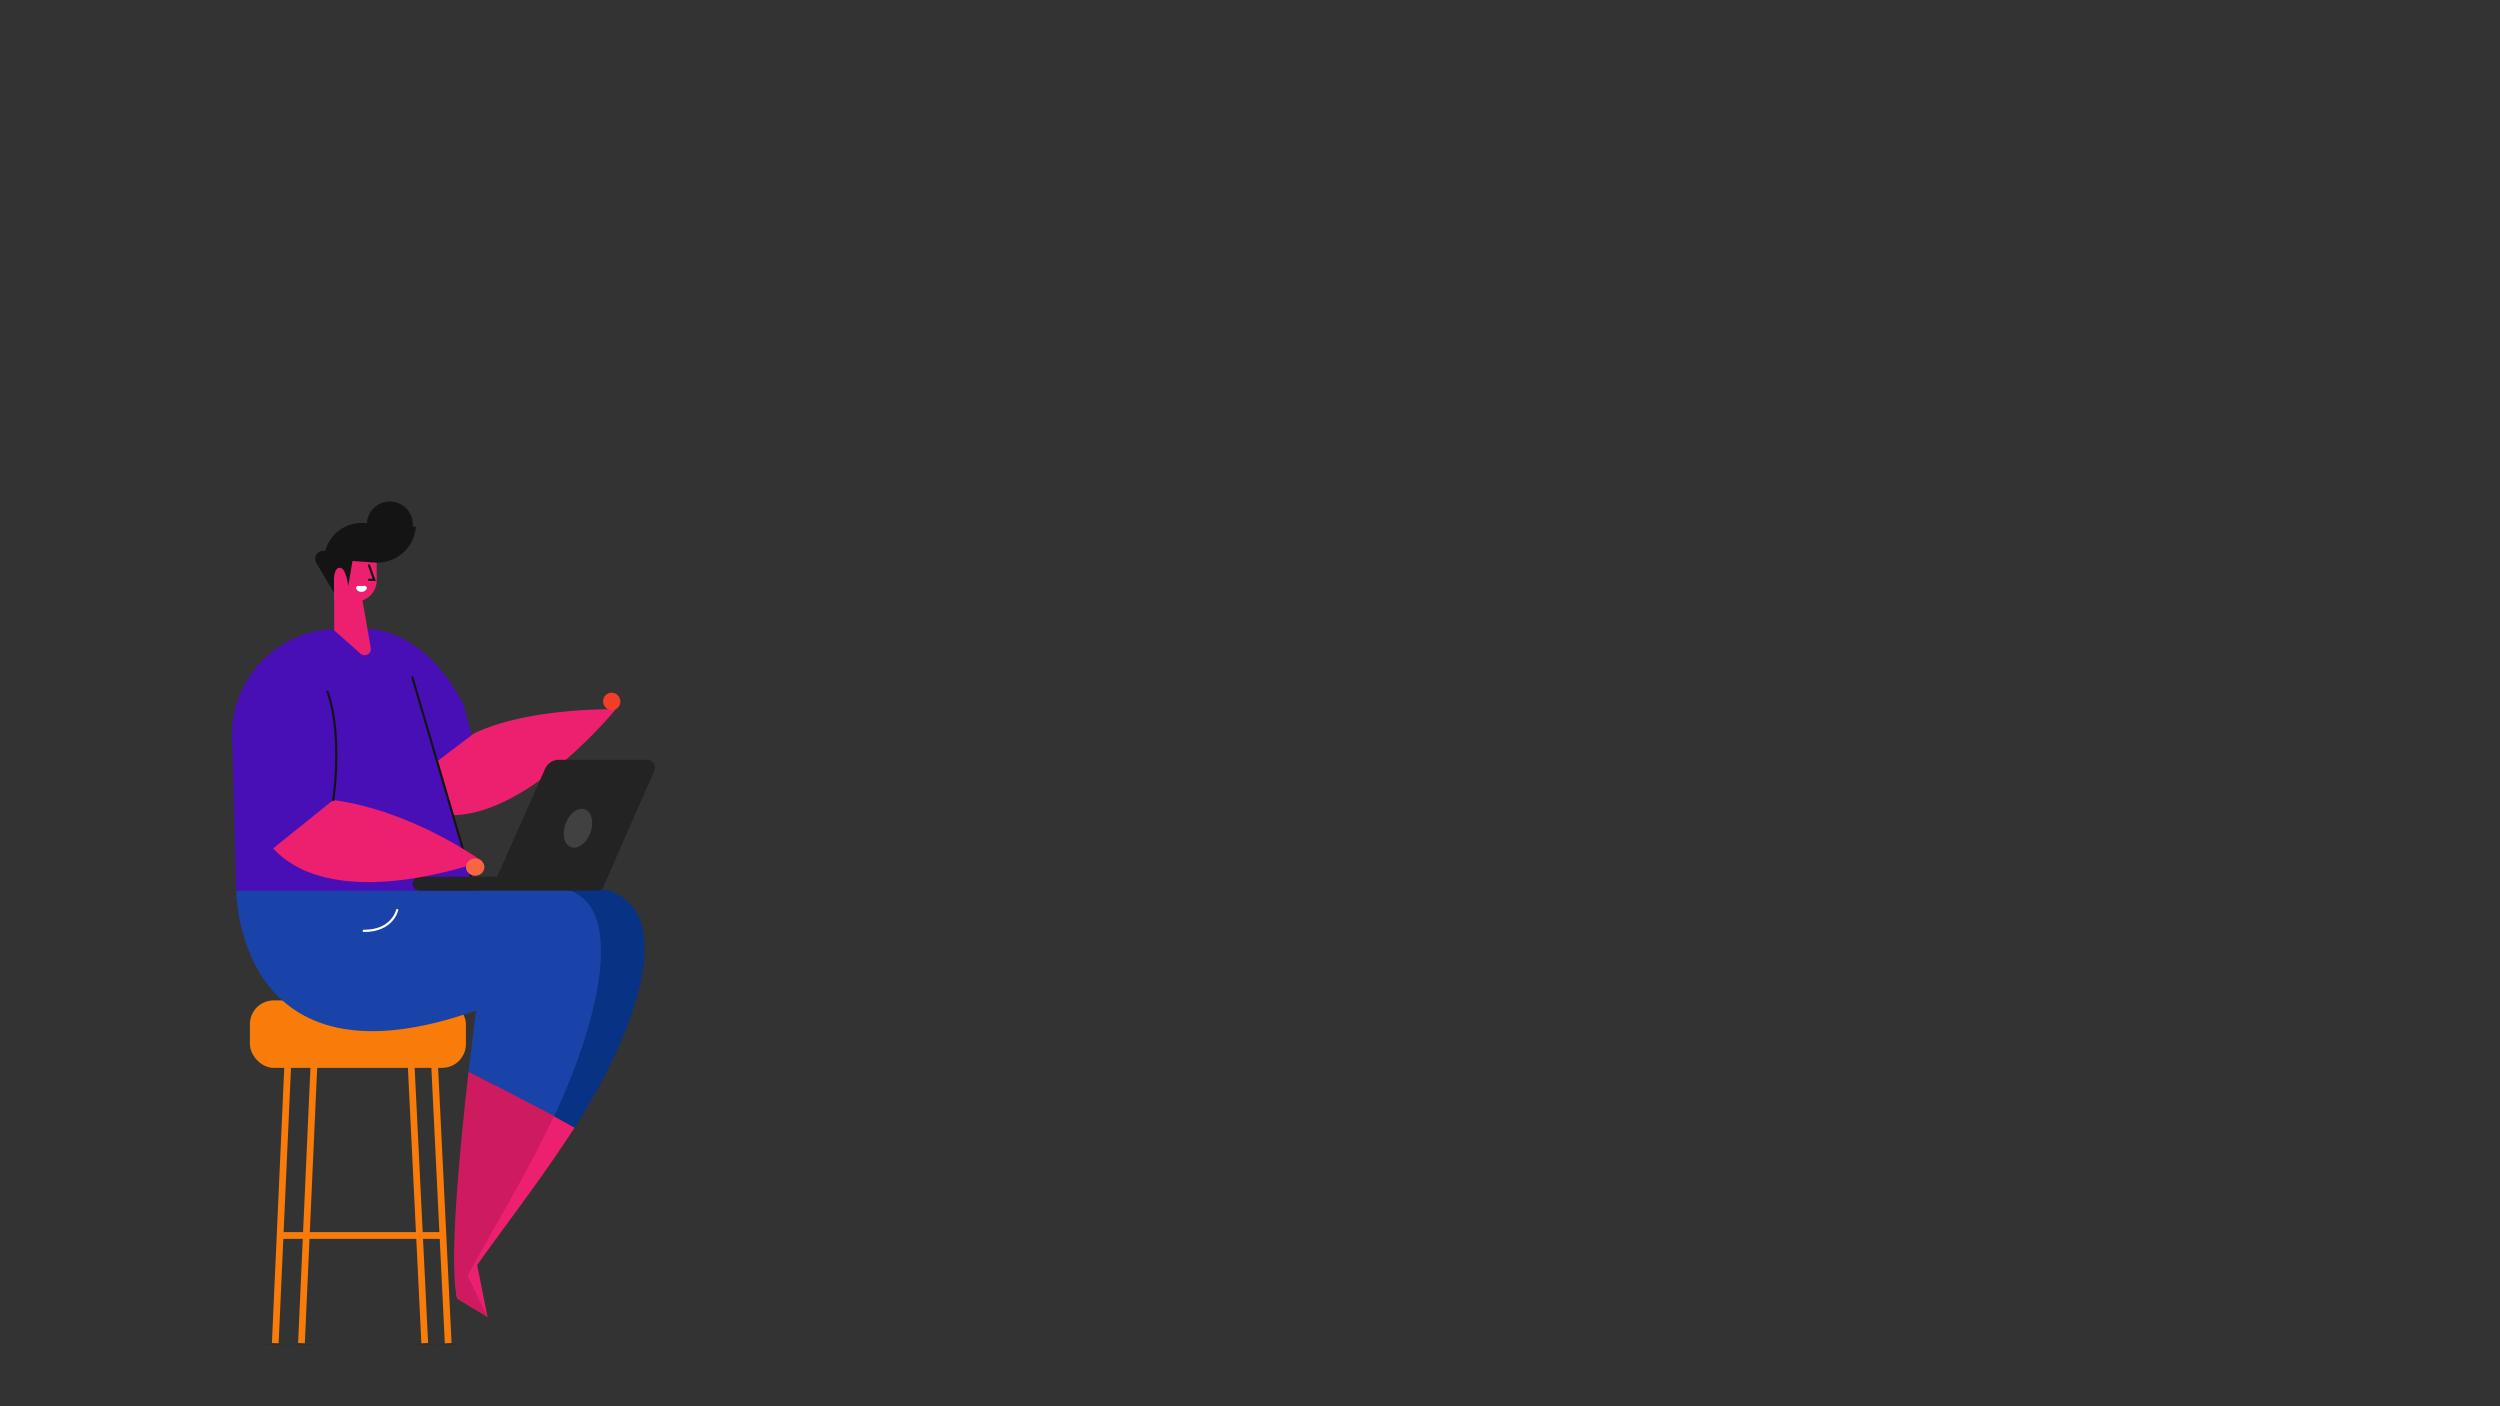 <svg xmlns="http://www.w3.org/2000/svg" xmlns:xlink="http://www.w3.org/1999/xlink" width="1920" height="1080" viewBox="0 0 1920 1080">
  <rect x="0" y="0" width="1920" height="1080" fill="#333333" stroke="none"/>
  <defs>
    <clipPath id="clip-background__header--1">
      <rect width="1920" height="1080"/>
    </clipPath>
  </defs>
  <g id="background__header--1" clip-path="url(#clip-background__header--1)">
    <rect width="1920" height="1080" fill="rgba(255,255,255,0)"/>
    <g id="Grupo_3" data-name="Grupo 3" transform="translate(178.192 385.14)">
      <ellipse id="Elipse_5" data-name="Elipse 5" cx="8.5" cy="0.5" rx="8.5" ry="0.5" transform="translate(157.959 646.86)" fill="rgba(6,6,6,0.09)"/>
      <ellipse id="Elipse_9" data-name="Elipse 9" cx="10" cy="0.5" rx="10" ry="0.5" transform="translate(186.959 646.86)" fill="rgba(6,6,6,0.02)"/>
      <ellipse id="Elipse_6" data-name="Elipse 6" cx="9" cy="0.5" rx="9" ry="0.5" transform="translate(138.959 646.86)" fill="rgba(6,6,6,0.09)"/>
      <ellipse id="Elipse_7" data-name="Elipse 7" cx="9" cy="0.5" rx="9" ry="0.5" transform="translate(44.959 646.86)" fill="rgba(6,6,6,0.09)"/>
      <ellipse id="Elipse_8" data-name="Elipse 8" cx="8" cy="0.5" rx="8" ry="0.5" transform="translate(24.959 646.86)" fill="rgba(6,6,6,0.09)"/>
      <g id="Grupo_1" data-name="Grupo 1" transform="translate(0 0)">
        <path id="Trazado_3" data-name="Trazado 3" d="M725.281,284.373l-16.426,91.182s61.48,68.7,121.161,39.247l-19.748-72.685c-35.136-67.538-84.987-57.745-84.987-57.745Z" transform="translate(-632.651 -186.513)" fill="#480fb7"/>
        <path id="Trazado_21" data-name="Trazado 21" d="M23.787,0S-2.868,61.617.254,108.02L20,180.705a79.371,79.371,0,0,0,11.567-6.983C94.635,128.068,23.787,0,23.787,0Z" transform="translate(285.748 137.539) rotate(68)" fill="#ed206f"/>
        <ellipse id="Elipse_3" data-name="Elipse 3" cx="6.758" cy="6.62" rx="6.758" ry="6.62" transform="translate(295.226 144.817) rotate(68)" fill="#f23d2a"/>
        <rect id="Rectángulo_3" data-name="Rectángulo 3" width="165.903" height="51.799" rx="18.258" transform="translate(13.733 383.164)" fill="#f97c0b"/>
        <path id="Trazado_2" data-name="Trazado 2" d="M809.485,817.85l16.551-18.573,8.231,41.107Z" transform="translate(-638 -213.908)" fill="#ed206f"/>
        <path id="Trazado_4" data-name="Trazado 4" d="M893.1,678.572c49.126-76.019,88.684-184.664,6.245-184.664-120.961,0-238.887-5.721-240.761,2.848,0,0-5.171,140.409,190.423,72.734-1.848,14.264-8.868,43.018-16.95,76.006,18.349,10.167,34.449,18.5,34.449,18.5Z" transform="translate(-629.979 -197.577)" fill="#083284"/>
        <path id="Trazado_5" data-name="Trazado 5" d="M811.082,818.879c3.86-16.151,50.988-71.386,90.009-131.754L874.56,672.549s-16.1-8.331-34.449-18.5c-15.526,63.541-35.012,142.833-29.03,164.829Z" transform="translate(-638.026 -206.189)" fill="#ed206f"/>
        <path id="Trazado_6" data-name="Trazado 6" d="M872.624,493.856c-112.629,0-238.874-5.721-240.748,2.848,0,0-.124,157.11,184.128,91.783-1.337,10.355-3.46,27.155-5.759,47.065l65.727,33.976c34.8-73.4,60.905-175.672-3.348-175.672Z" transform="translate(-628.56 -197.575)" fill="#1a43aa"/>
        <path id="Trazado_7" data-name="Trazado 7" d="M811.008,818.325c4.06-16.975,44.018-76.943,74.3-140.746L819.577,643.6c-6.895,60.43-15.414,149.59-8.569,174.721Z" transform="translate(-637.947 -205.633)" fill="#ce1b60"/>
        <path id="Trazado_8" data-name="Trazado 8" d="M815.1,485.525H631.69l-3.285-117.413a81.439,81.439,0,0,1,79.16-83.658q1.108-.031,2.217-.031h11.242A46.916,46.916,0,0,1,766.9,321.659Z" transform="translate(-628.374 -186.542)" fill="#480fb7"/>
        <path id="Trazado_9" data-name="Trazado 9" d="M774.668,323.73l47.215,160.482" transform="translate(-636.149 -188.632)" fill="none" stroke="#141414" stroke-linecap="round" stroke-miterlimit="13.192" stroke-width="1.728"/>
        <path id="Trazado_10" data-name="Trazado 10" d="M780.284,485.415H916.609a5.343,5.343,0,0,1,5.346,5.34h0a5.343,5.343,0,0,1-5.346,5.339H780.284a5.343,5.343,0,0,1-5.346-5.339h0A5.343,5.343,0,0,1,780.284,485.415Z" transform="translate(-636.164 -197.225)" fill="#232323"/>
        <path id="Trazado_11" data-name="Trazado 11" d="M925,487.878l-84.126-2.161,39.208-88.223a11.668,11.668,0,0,1,10.667-6.933H958.42a6.058,6.058,0,0,1,5.533,8.519Z" transform="translate(-639.668 -192.184)" fill="#232323"/>
        <path id="Trazado_12" data-name="Trazado 12" d="M706.439,416.872S722.127,313.136,672.1,304.454c-30.54-5.283-58.369,93.007-13.415,147.629.512.637,1.049,1.25,1.586,1.849l46.217-37.1Z" transform="translate(-628.732 -187.596)" fill="#480fb7"/>
        <path id="Trazado_13" data-name="Trazado 13" d="M717.025,255.6l-5.8-.825L696.79,230.541a6.246,6.246,0,0,1,5.546-9.481l15.452.375Z" transform="translate(-631.962 -183.174)" fill="#141414"/>
        <path id="Trazado_14" data-name="Trazado 14" d="M915.167,496.578l-1.249.113h1.361Z" transform="translate(-643.551 -197.819)" fill="#706f6f"/>
        <path id="Trazado_15" data-name="Trazado 15" d="M711.191,212.667H743.88v30.64a16.239,16.239,0,0,1-16.238,16.238h-16.45V212.667Z" transform="translate(-632.776 -182.728)" fill="#ed206f"/>
        <path id="Trazado_16" data-name="Trazado 16" d="M731.445,301.03,711.26,283.143l-.088-43.643,19.985,10.143,8.157,47.028a4.772,4.772,0,0,1-7.869,4.359Z" transform="translate(-632.774 -184.154)" fill="#ed206f"/>
        <path id="Trazado_17" data-name="Trazado 17" d="M822.062,470.128s-52.824-38.721-114.142-46.915l-46.216,37.1C709.419,512.186,822.062,470.128,822.062,470.128Z" transform="translate(-630.145 -193.919)" fill="#ed206f"/>
        <ellipse id="Elipse_1" data-name="Elipse 1" cx="7.082" cy="6.62" rx="7.082" ry="6.62" transform="translate(179.652 274.174)" fill="#f96441"/>
        <path id="Trazado_18" data-name="Trazado 18" d="M734.008,198.511l39.521,2.852h0a29.731,29.731,0,0,1-31.793,27.514h-.012L703,226.081h0l.056-.775A28.954,28.954,0,0,1,734.008,198.511Z" transform="translate(-632.34 -181.972)" fill="#141414"/>
        <ellipse id="Elipse_2" data-name="Elipse 2" cx="17.637" cy="17.637" rx="17.637" ry="17.637" transform="translate(103.579 0)" fill="#141414"/>
        <path id="Trazado_19" data-name="Trazado 19" d="M711.077,241.111s.462-7.694,4.9-6.883,5.971,13.9,5.971,13.9l3.609-21.235-15.726-4.109S708.466,237.726,711.077,241.111Z" transform="translate(-632.684 -183.266)" fill="#141414"/>
        <path id="Trazado_20" data-name="Trazado 20" d="M710.266,418.541s7.494-49.651-4.422-83.114" transform="translate(-632.491 -189.253)" fill="none" stroke="#141414" stroke-linecap="round" stroke-miterlimit="13.192" stroke-width="1.728"/>
        <path id="Trazado_22" data-name="Trazado 22" d="M811.494,826.681l4.534-24.445,18.349,38.309Z" transform="translate(-638.107 -214.065)" fill="#ce1b60"/>
        <path id="Trazado_23" data-name="Trazado 23" d="M673.457,628.167,663.452,851.192" transform="translate(-630.238 -204.813)" fill="none" stroke="#f97c0b" stroke-miterlimit="13.192" stroke-width="5.171"/>
        <path id="Trazado_24" data-name="Trazado 24" d="M694.7,628.167,684.7,851.192" transform="translate(-631.367 -204.813)" fill="none" stroke="#f97c0b" stroke-miterlimit="13.192" stroke-width="5.171"/>
        <path id="Trazado_25" data-name="Trazado 25" d="M792.2,628.167l10.9,223.025" transform="translate(-637.081 -204.813)" fill="none" stroke="#f97c0b" stroke-miterlimit="13.192" stroke-width="5.171"/>
        <path id="Trazado_26" data-name="Trazado 26" d="M773.177,628.167l10.9,223.025" transform="translate(-636.07 -204.813)" fill="none" stroke="#f97c0b" stroke-miterlimit="13.192" stroke-width="5.171"/>
        <path id="Trazado_27" data-name="Trazado 27" d="M667.388,776.4H791.035" transform="translate(-630.447 -212.692)" fill="none" stroke="#f97c0b" stroke-miterlimit="13.192" stroke-width="5.171"/>
        <ellipse id="Elipse_4" data-name="Elipse 4" cx="15.437" cy="10.158" rx="15.437" ry="10.158" transform="translate(250.767 261.837) rotate(-69.513)" fill="#424141"/>
        <path id="Trazado_28" data-name="Trazado 28" d="M760.885,512.463s-3.535,16.151-25.668,15.951" transform="translate(-634.053 -198.663)" fill="none" stroke="#fff" stroke-linecap="round" stroke-miterlimit="13.192" stroke-width="1.728"/>
        <path id="Trazado_29" data-name="Trazado 29" d="M739.5,232.9l4.01,11.1H739.5" transform="translate(-634.28 -183.804)" fill="none" stroke="#141414" stroke-linecap="round" stroke-miterlimit="13.192" stroke-width="1.728"/>
        <path id="Trazado_30" data-name="Trazado 30" d="M733.087,254.162a4.6,4.6,0,0,0,3.972-2.26,1.575,1.575,0,0,0-1.374-2.349h-5.1a1.575,1.575,0,0,0-1.374,2.349,4.573,4.573,0,0,0,3.872,2.26Z" transform="translate(-633.723 -184.689)" fill="#fff"/>
      </g>
    </g>
  </g>
</svg>
